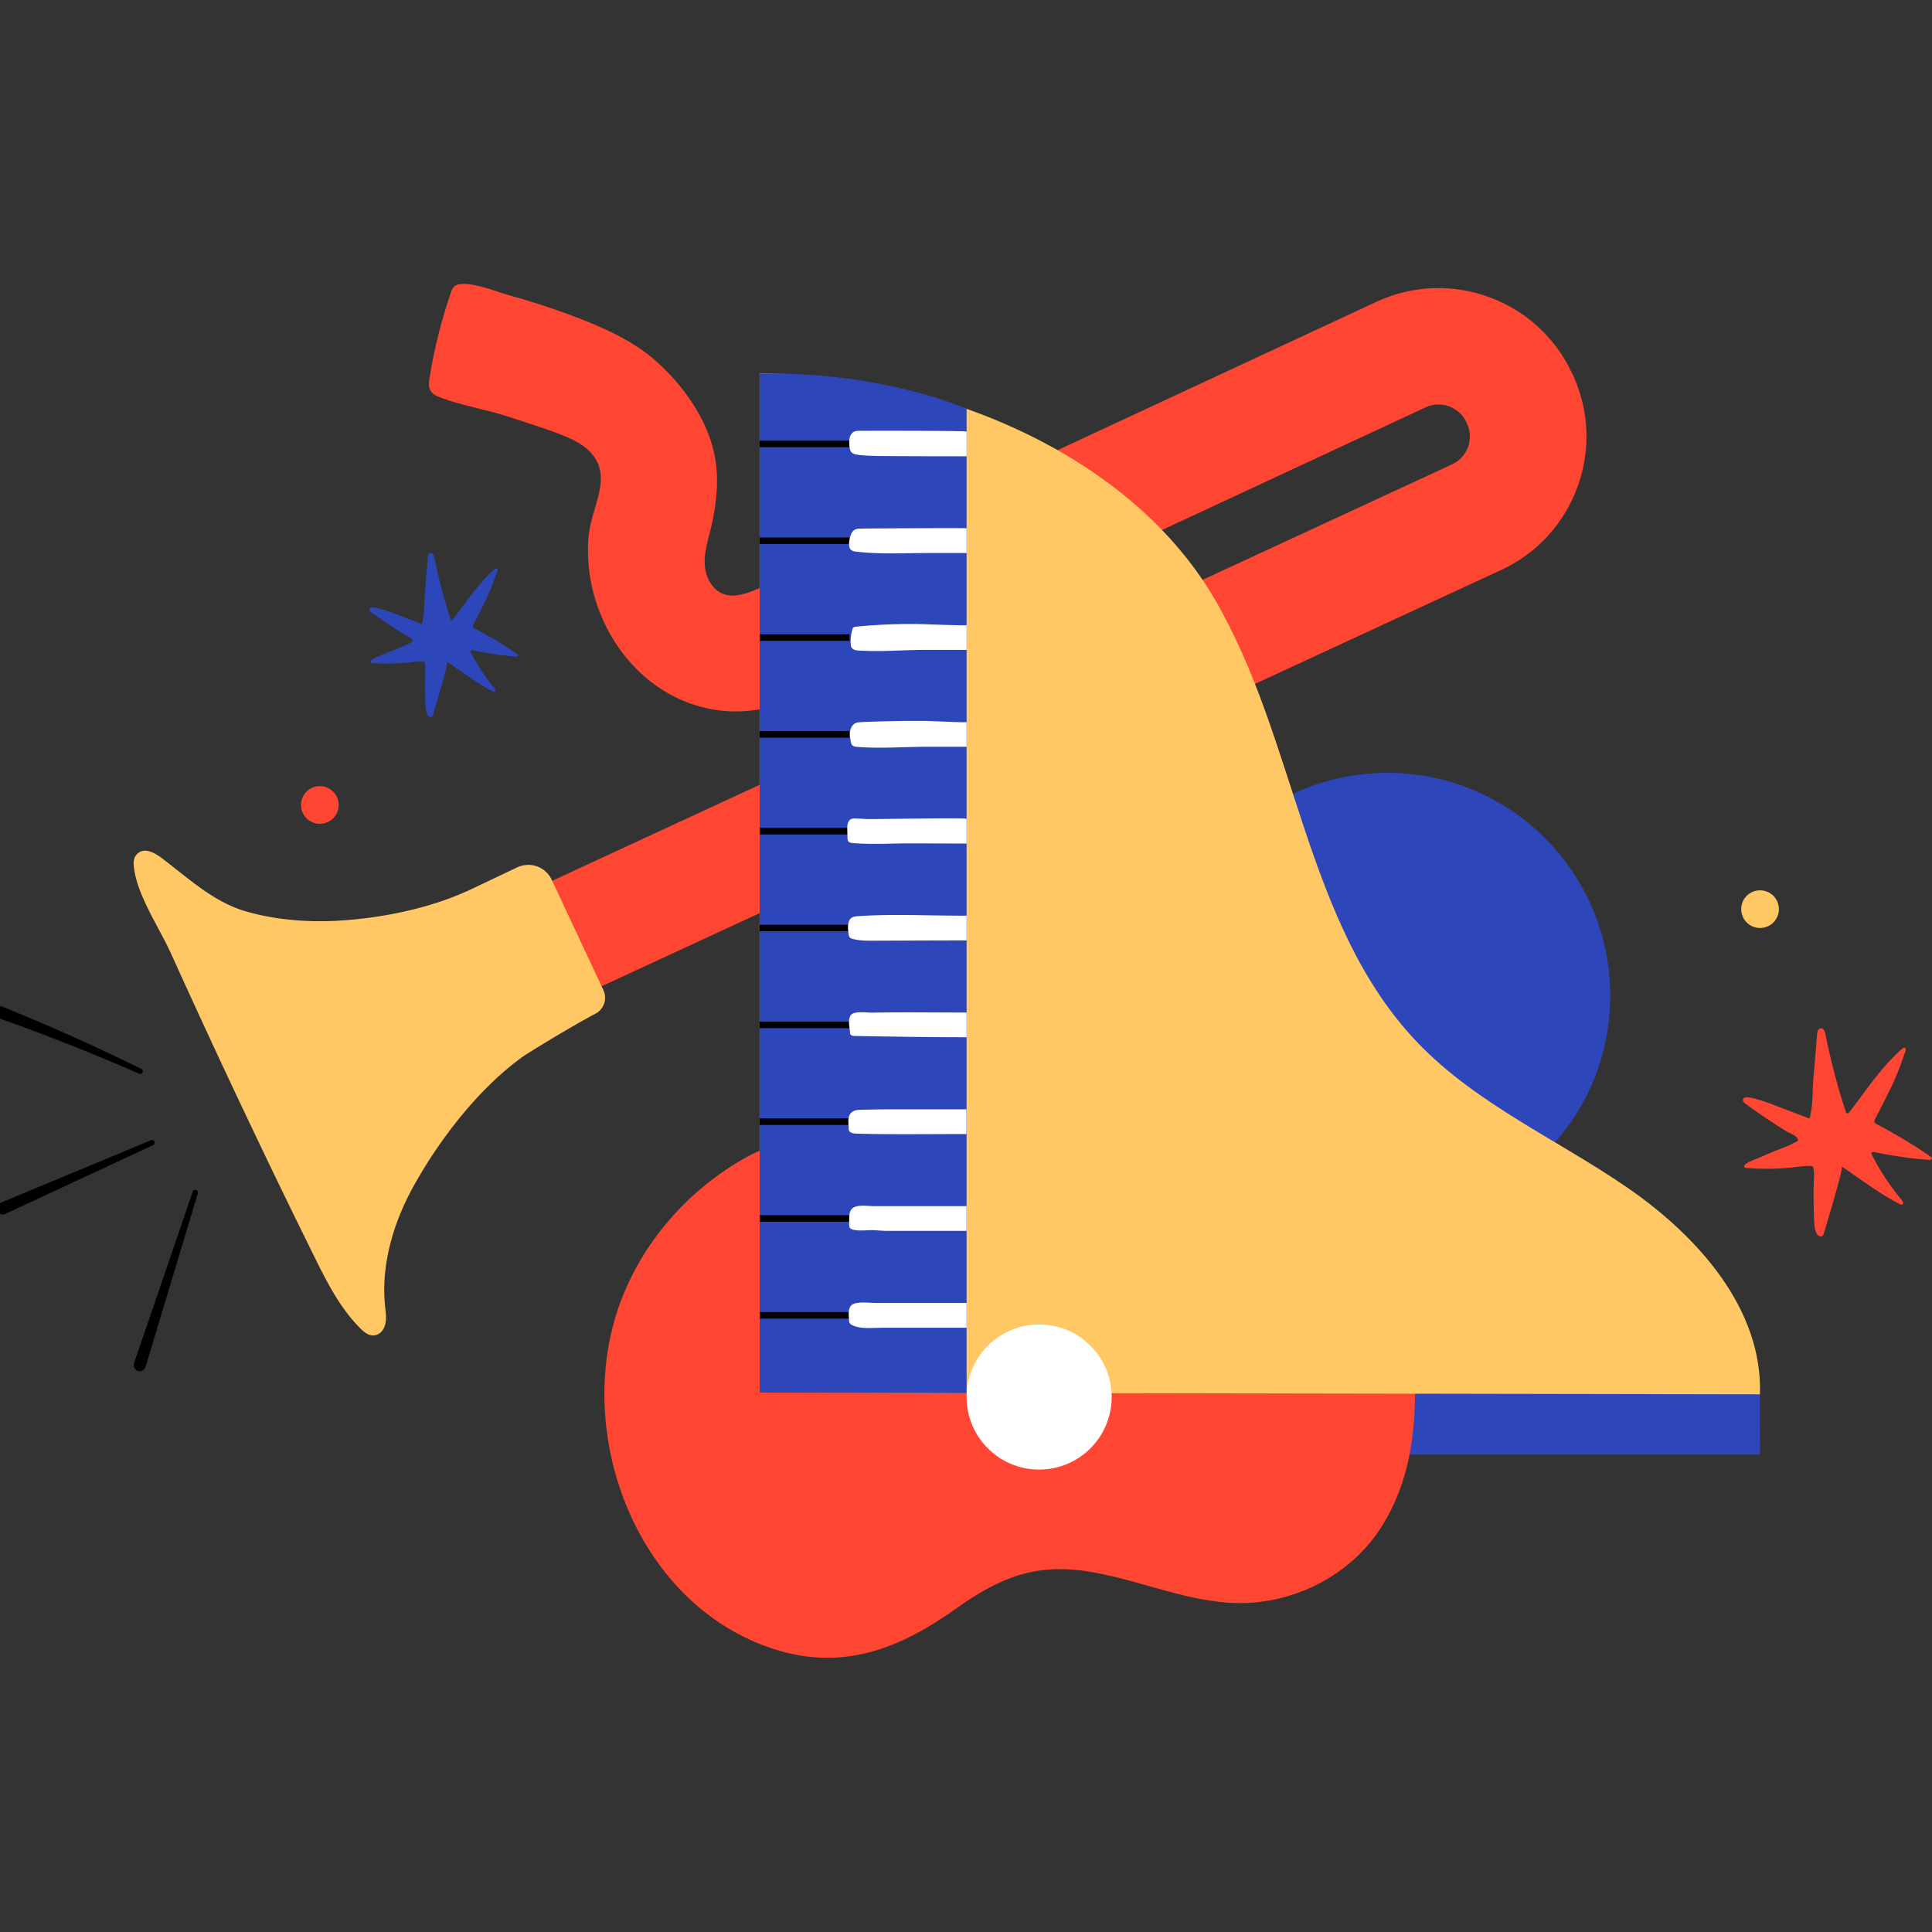 <svg version="1.1" id="Layer_2" xmlns="http://www.w3.org/2000/svg" x="0" y="0" viewBox="0 0 400 400" xml:space="preserve"><rect x="0" y="0" width="400" height="400" fill="#333333" stroke="none"/><style>.st0{fill:#ffc864}.st1{fill:#2d46b9}.st2{fill:#ff4632}.st4{fill:#fff}.st6{fill:none;stroke:#000;stroke-width:1.347;stroke-miterlimit:10}</style><path class="st1" d="M364.38 288.67l-215.31-11.35v23.84H364.4z"/><path class="st2" d="M325.66 77.64c3.38 7.35 3.72 15.58.94 23.18-2.79 7.64-8.39 13.74-15.77 17.17l-188.41 87.19-10.17-21.86 188.41-87.19c3.17-1.48 4.54-5.25 3.08-8.43l-.14-.29c-1.48-3.17-5.26-4.55-8.43-3.08l-118.45 55.11c-.87.41-7.92 3.7-11.37 5.08-5.78 2.31-11.02 3.16-16.03 2.61-7.77-.86-14.89-4.91-20.03-11.42-3.44-4.35-5.8-9.54-6.89-14.97-.54-2.7-.72-5.41-.65-8.15.07-2.75.74-5.04 1.53-7.71.82-2.76 1.64-5.75.69-8.47-.93-2.67-3.41-4.52-6-5.66-4-1.76-8.38-3.04-12.53-4.42-4.65-1.55-9.48-2.26-14.08-3.96-.89-.33-1.84-.75-2.28-1.59-.4-.76-.29-1.68-.15-2.53.96-6.03 2.46-11.98 4.45-17.76.12-.36.25-.72.5-1.01 1.72-2.06 9.15 1 11.18 1.55 4.46 1.22 8.87 2.64 13.21 4.26 6.19 2.31 12.75 5.14 17.7 9.6 5.51 4.97 10.43 11.82 11.94 19.18.96 4.64.53 9.44-.44 14.04-.91 4.31-3.08 9.2.05 13.18 2.4 3.04 5.81 2.06 8.88.84 2.4-.96 8.11-3.59 10.1-4.53l.03-.01 118.46-55.11c15.23-7.08 33.38-.46 40.47 14.77l.14.29c.03.02.05.06.06.1z"/><path class="st0" d="M73.17 273.49c.46.53.94 1.04 1.44 1.54.94.93 2.13 1.87 3.53 1.27.61-.26 1.07-.76 1.35-1.36.65-1.38.41-2.87.25-4.32-.91-8.61 1.63-17.31 5.81-24.9 5.41-9.82 13.69-20.55 22.82-27.04.96-.68 9.93-6.19 14.92-8.81a3.725 3.725 0 001.64-4.87l-10.7-22.85a5.363 5.363 0 00-7.15-2.57l-9.36 4.45c-7.84 3.72-16.96 5.71-25.55 6.44-7.02.6-14.25.2-21.03-1.71-6.88-1.94-11.99-6.83-17.65-11.1-1.48-1.11-3.56-2.25-5-.95-.58.52-.85 1.29-.82 2.07.27 5.94 5.21 13.07 7.66 18.48 3.18 7.03 6.4 14.03 9.65 21.02 6.51 13.98 13.18 27.89 20.01 41.72 2.33 4.72 4.74 9.52 8.18 13.49z"/><path class="st2" d="M292.96 287.14c.13 12.57-2.21 21.16-6.61 28.44-6.57 10.87-19.46 17.17-32.13 16.24-10.19-.75-19.64-5.15-29.7-6.58-10.77-1.53-18.11 1.76-26.72 7.89-11.07 7.88-22.46 12.56-36.02 8.75-29.51-8.3-43.47-44.59-33.4-72.09 4.6-12.55 13.92-23.21 25.49-29.83 13.19-7.55 26.34-5.07 40.1.62 9.56 3.95 19.46 9.31 30.1 9.34 9.86.03 19.34-5.71 29.26-6.65 12.64-1.19 25.66 4.84 32.46 15.57 4.53 7.19 7.04 15.73 7.17 28.3"/><circle class="st1" cx="287.25" cy="206.14" r="46.13"/><circle class="st2" cx="66.22" cy="166.66" r="3.9"/><circle class="st0" cx="364.4" cy="188.23" r="3.9"/><path class="st0" d="M157.27 288.32V77.36c35.5-.31 76.1 15.97 94.05 46.4 17.29 29.31 18.66 67.61 42.23 92.16 12.23 12.74 28.94 20.01 43.48 30.04 14.54 10.03 27.93 25.07 27.35 42.72l-207.11-.36z"/><path class="st1" d="M200.12 84.64v203.79l-42.85-.11V77.36c25.48-.5 42.85 7.28 42.85 7.28z"/><path class="st6" d="M175.87 272.33h-18.6M175.87 252.28h-18.6M175.87 232.23h-18.6M175.87 212.19h-18.6M175.87 192.14h-18.6M175.87 172.09h-18.6M175.87 152.05h-18.6M175.87 132h-18.6M175.87 111.95h-18.6M175.87 91.91h-18.6"/><g><path class="st4" d="M176.29 270.22c-.78.71-.55 2.11-.51 3.04.01.24.03.49.15.69.11.18.31.3.5.4 1.76.89 4.36.54 6.3.54h17.39v-5.12H181.25c-1.34 0-3.51-.34-4.72.28-.09.04-.17.1-.24.17zM176.37 250.28c-.68.71-.52 1.93-.56 3.06-.01.3-.01.61.15.86.2.28.56.38.9.44 1.39.26 2.68 0 4.06.06.94.04 1.87.14 2.82.14h16.37v-5.12h-19.05c-1.23 0-2.51-.24-3.73.04-.42.11-.74.29-.96.52zM176.38 230.26c-1.01.77-.7 2.25-.66 3.42.01.14.01.28.07.41.06.12.15.22.26.29.41.29.94.32 1.43.33.23.01.47.01.7.02 7.3.17 14.62.06 21.92.06v-5.12h-14.64c-2.38 0-4.77.04-7.16.1-.49.01-.99.02-1.44.21-.17.08-.34.17-.48.28zM176.33 209.99c-.06.05-.11.09-.15.15-.71.91-.27 2.56-.2 3.6.01.14.02.28.09.4.17.3.57.34.91.35 7.73.13 15.4.26 23.14.26v-5.12h-1.27c-6.06 0-12.13-.1-18.19.03-1.03.02-3.46-.36-4.33.33zM176.16 190.13c-.07.06-.14.13-.19.22-.56.8-.41 2.15-.28 3.05.03.23.08.48.23.66.17.21.45.29.71.36 1.42.35 2.9.35 4.37.34 6.36-.02 12.72-.06 19.08-.06h.04v-5.12h-1.09c-7.11 0-14.23-.38-21.33.1-.54.03-1.14.11-1.54.45zM176.66 169.46c-.13.01-.26.04-.38.09-.39.16-.64.54-.76.94-.11.4-.11.82-.1 1.24.01.55.03 1.1.04 1.66.01.32.03.67.26.89.2.2.51.23.79.26 3.86.34 7.72.08 11.6.07 4-.01 8.01.04 12.01.04v-5.12c-.01-.28-19.06.11-20.68.04-.76-.04-1.52-.07-2.28-.11-.17 0-.34-.01-.5 0zM176.58 150.13c-.28.32-.47.74-.55 1.17-.13.68-.02 1.38.08 2.07.05.33.11.67.34.91.27.28.69.33 1.07.36 4.83.37 9.78-.03 14.63-.03h7.97v-5.12c0 .15-7.9-.23-8.55-.23-4.43-.03-8.86.06-13.28.25-.37.02-.75.03-1.09.18-.24.09-.45.25-.62.44zM176.63 130c-.09.11-.14.27-.18.41a8.97 8.97 0 00-.33 2.82c.01.3.05.61.21.86.32.49.98.58 1.56.61 4.67.27 9.28-.15 13.97-.15h8.27v-5.12c0 .13-8.89-.2-9.52-.22-4.47-.08-8.94.1-13.38.54-.18.02-.37.04-.51.15-.04.04-.07.07-.09.1zM176.57 110.01c-.4.45-.56 1.14-.68 1.75-.14.74-.23 1.64.35 2.11.3.25.71.31 1.09.35 4.86.57 9.87.28 14.77.28h8.02v-5.12c0-.09-20.09.02-21.91.06-.42.01-.85.03-1.22.22-.17.1-.31.22-.42.35zM176.35 89.76c-.2.24-.35.54-.42.85-.14.54-.1 1.11-.06 1.67.04.47.09.98.41 1.34.33.37.87.48 1.36.54 1.77.23 3.57.24 5.36.26 5.71.04 11.42.05 17.13.05v-5.12c0-.19-20.35-.17-22.18-.15-.35 0-.7.01-1.02.14-.24.08-.43.23-.58.42z"/></g><path class="st1" d="M102.59 142.97c-.01.1-.06.2-.15.24-.14.07-.3 0-.44-.07-3.37-1.74-6.3-4.02-9.43-6.12.35.24-2.6 9.79-2.89 10.82-.05.19-.12.4-.28.51-.38.27-.87-.18-1.03-.61-.22-.58-.26-1.22-.29-1.84-.09-1.94-.11-3.87-.08-5.81.02-.95.13-1.68 0-2.64-.02-.14-.04-.29-.14-.39-.12-.12-.31-.14-.48-.14-.89 0-1.78.14-2.67.24-2.52.26-5.22.32-7.73.09-.08-.01-.17-.02-.23-.07-.09-.08-.1-.22-.04-.33.05-.11.15-.18.25-.26.58-.43 1.33-.65 2-.94.78-.33 1.55-.66 2.33-.99 1.16-.49 2.45-.9 3.55-1.51.62-.34.8-.26.46-.81-.24-.4-1.34-.81-1.75-1.07-2.25-1.4-4.45-2.89-6.6-4.44-.26-.19-.54-.46-.46-.76.1-.36.59-.38.96-.32 1.58.28 3.09.85 4.59 1.42 1.77.67 3.53 1.35 5.3 2.02.6-2.01.46-4.47.63-6.56.2-2.38.44-4.76.59-7.14.04-.42.17-.96.59-1.01.46-.05.7.52.79.97.85 4.27 1.96 8.54 3.34 12.68.03.08.06.16.12.2.15.1.33-.06.44-.2.79-1.01 1.55-2.04 2.31-3.08 1.89-2.57 3.83-5.07 6.22-7.19.16-.14.38-.28.55-.16.16.12.11.36.04.55-.67 1.87-1.3 3.73-2.16 5.51-.9 1.86-1.84 3.71-2.79 5.54-.07.14-.14.29-.1.45.05.17.22.27.37.35 3.06 1.61 6.03 3.38 8.85 5.37.06.04.12.08.14.15.07.19-.2.31-.4.32-3-.2-6.03-.68-8.98-1.28-.15-.03-.35-.05-.43.09-.06.11-.01.24.05.35 1.32 2.64 2.96 5.09 4.84 7.36.09.11.19.23.22.37.02.05.03.1.02.14z"/><path class="st2" d="M394.03 249.06c-.01.13-.07.25-.19.31-.17.09-.38 0-.55-.09-4.28-2.21-8-5.1-11.98-7.77.44.3-3.3 12.43-3.67 13.73-.07.24-.15.5-.36.65-.48.34-1.1-.23-1.31-.78-.28-.74-.33-1.55-.37-2.34-.11-2.46-.14-4.92-.1-7.38.02-1.21.17-2.13 0-3.35-.03-.18-.06-.37-.18-.49-.15-.16-.4-.17-.61-.17-1.13 0-2.26.18-3.39.3-3.2.34-6.62.41-9.82.12-.1-.01-.21-.02-.29-.09-.12-.1-.12-.28-.06-.42s.19-.23.32-.32c.74-.55 1.69-.83 2.54-1.19.98-.42 1.97-.84 2.95-1.26 1.47-.63 3.11-1.14 4.51-1.92.78-.44 1.01-.33.59-1.03-.31-.51-1.7-1.03-2.22-1.35-2.86-1.78-5.65-3.66-8.38-5.64-.33-.24-.69-.58-.58-.97.13-.45.75-.49 1.22-.4 2.01.35 3.92 1.08 5.82 1.81 2.24.85 4.48 1.71 6.72 2.56.76-2.55.58-5.67.8-8.33.25-3.02.56-6.05.75-9.07.04-.54.22-1.22.75-1.28.58-.07.89.66 1 1.23 1.08 5.42 2.48 10.85 4.24 16.1.03.1.07.2.16.26.19.12.42-.08.56-.25 1-1.29 1.97-2.59 2.94-3.91 2.4-3.26 4.87-6.43 7.9-9.14.2-.18.49-.36.7-.2.2.15.14.46.05.69-.85 2.38-1.65 4.73-2.74 6.99a231.69 231.69 0 01-3.55 7.04c-.09.18-.18.37-.13.57.06.22.28.34.47.45 3.88 2.05 7.66 4.29 11.24 6.81.07.05.15.11.18.19.08.24-.26.4-.51.41-3.81-.25-7.65-.86-11.41-1.62-.19-.04-.44-.06-.54.11-.08.14-.01.31.06.45 1.67 3.35 3.76 6.46 6.14 9.34.12.14.24.29.29.47.04.05.04.11.04.17z"/><circle class="st4" cx="215.14" cy="289.24" r="15.02"/><g><path d="M40.96 247.06L30.14 283c-.2.66-.9 1.04-1.56.84-.66-.2-1.04-.9-.84-1.56 0-.01.01-.03.01-.04l12.15-35.51c.1-.29.41-.44.7-.34.29.09.44.39.36.67zM.12 249.03l31.12-12.95.02-.01c.28-.12.6.02.72.3a.56.56 0 01-.27.71L1.09 251.33c-.63.29-1.37.02-1.66-.61s-.02-1.37.61-1.66c.01-.01.03-.01.04-.02l.04-.01zM.44 208.4c9.77 3.95 19.39 8.26 28.82 12.91.27.13.38.46.25.73a.55.55 0 01-.71.26A425.65 425.65 0 00-.44 210.74a1.252 1.252 0 11.84-2.36c.01.01.03.02.04.02z"/></g></svg>
